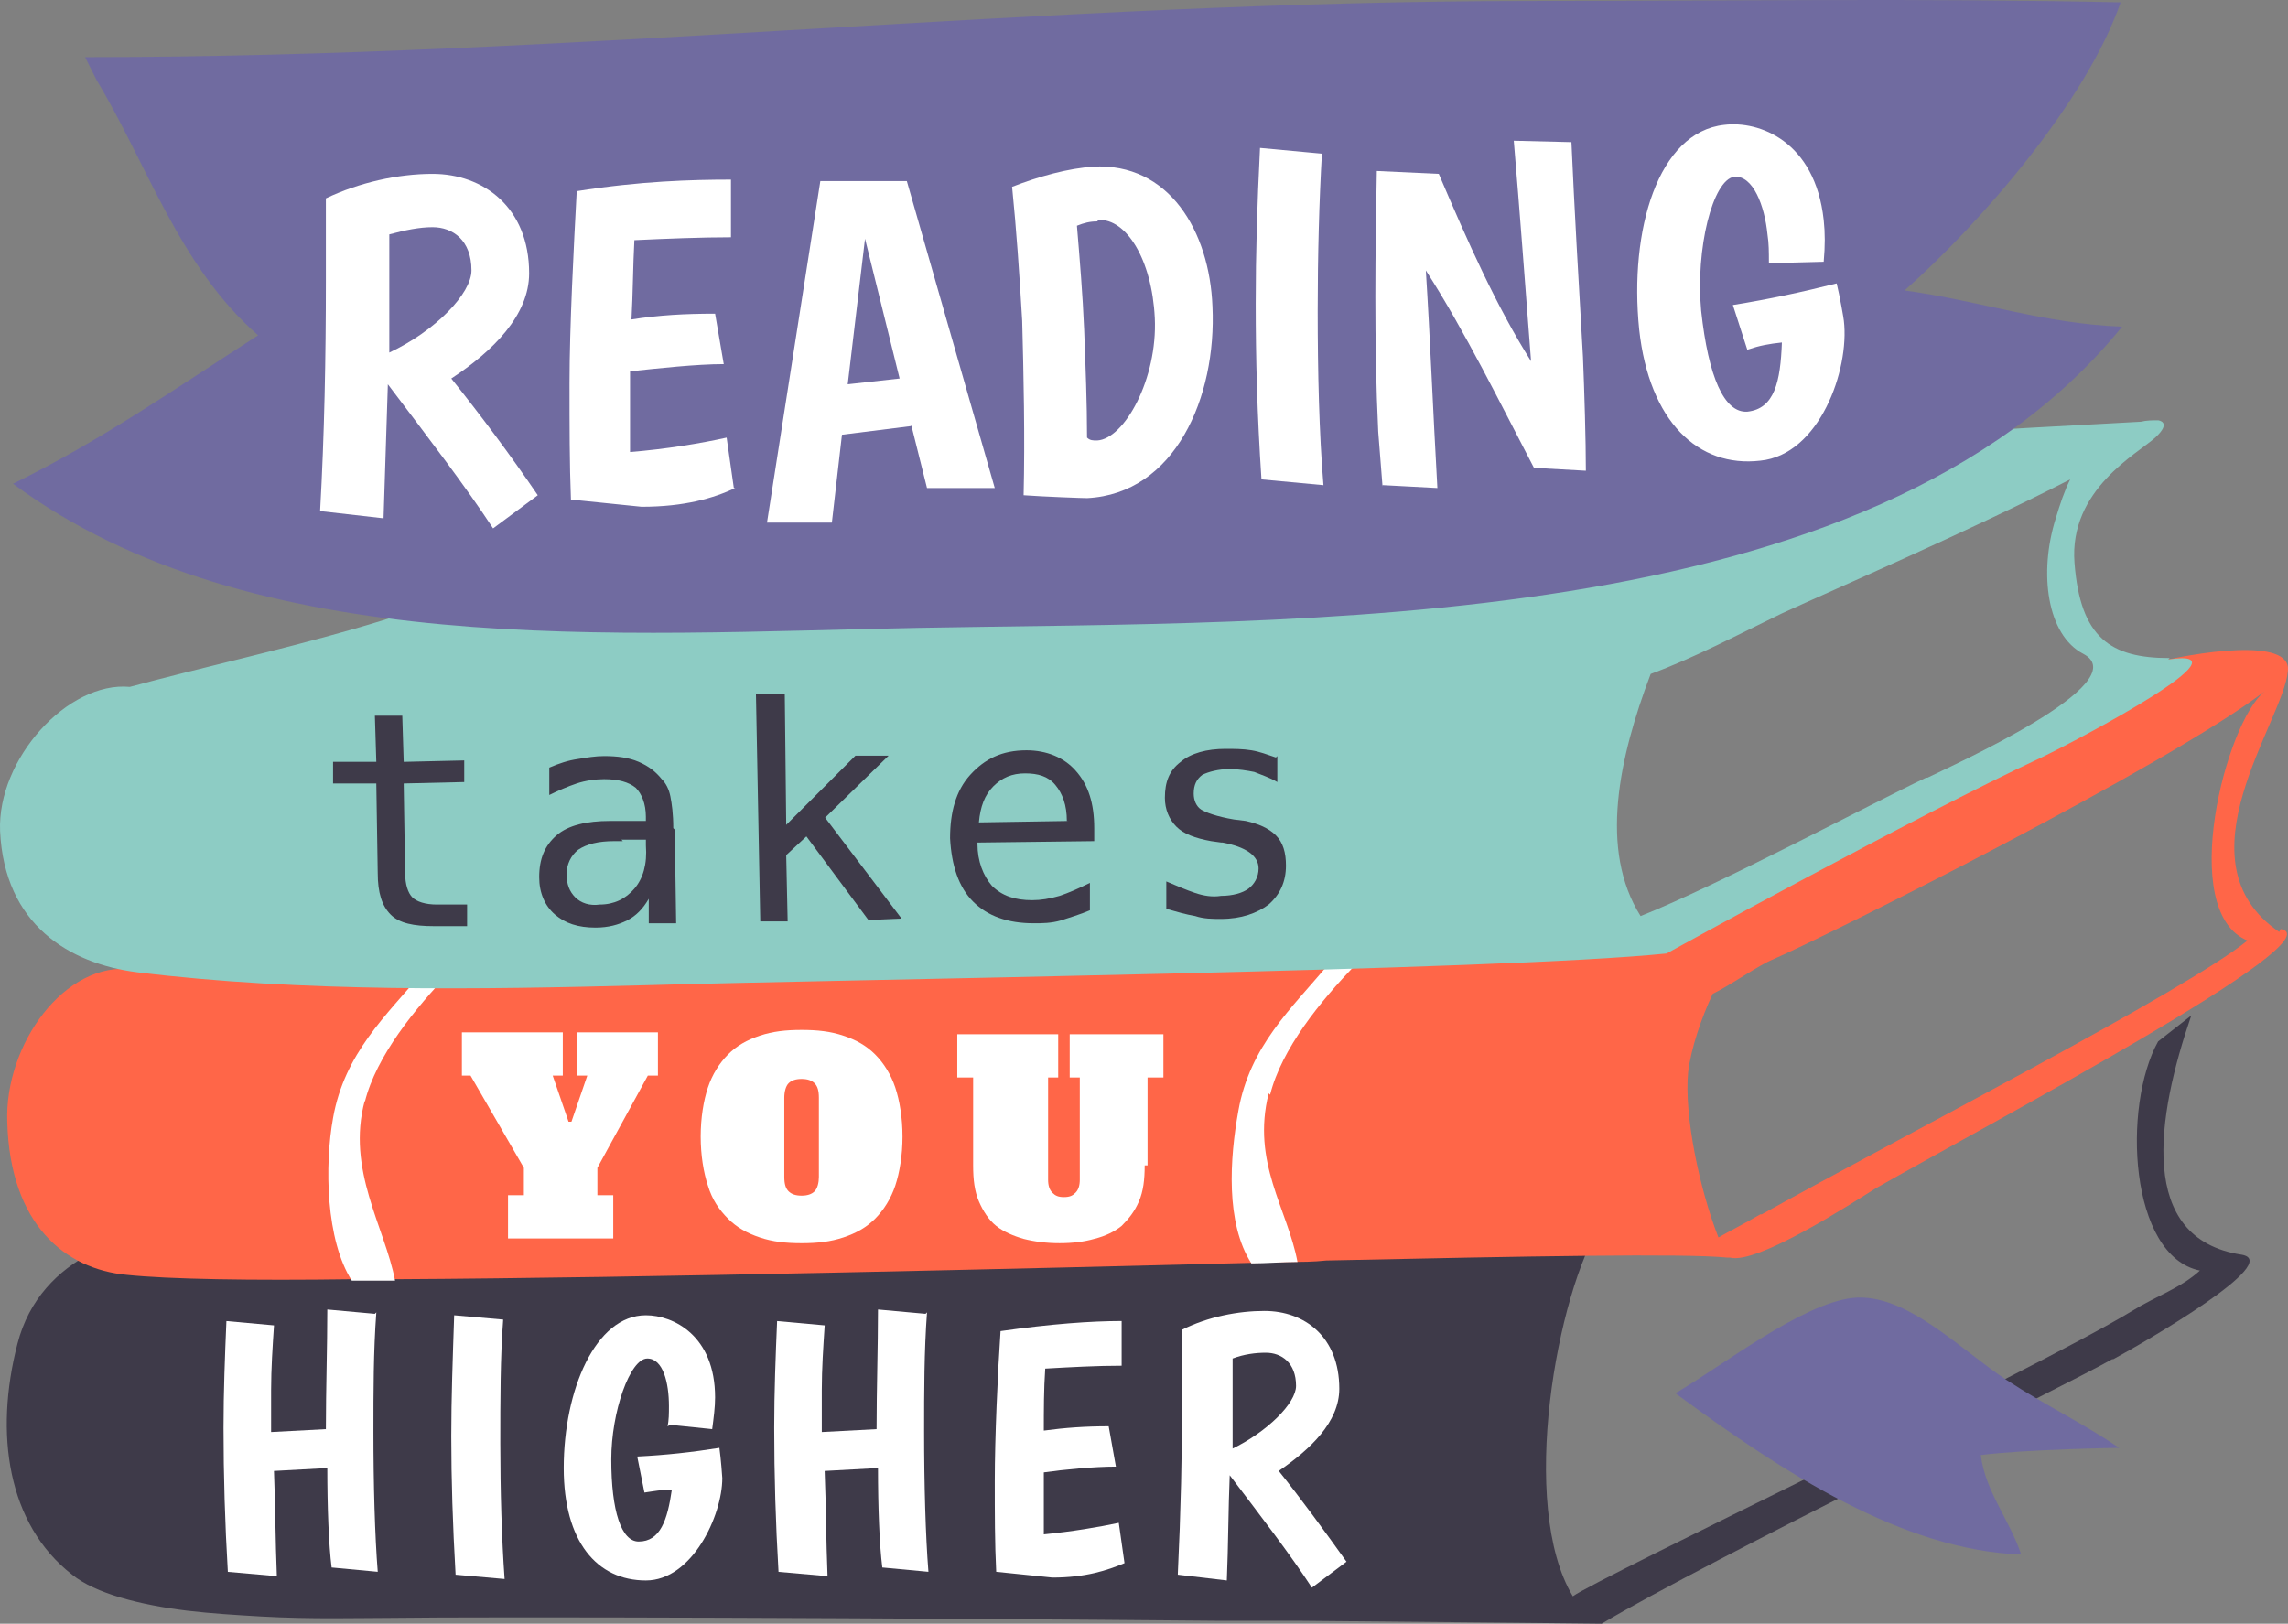 <?xml version="1.0" encoding="UTF-8" standalone="no"?>
<!-- Created with Inkscape (http://www.inkscape.org/) -->

<svg
   xmlns:dc="http://purl.org/dc/elements/1.1/"
   xmlns:cc="http://creativecommons.org/ns#"
   xmlns:rdf="http://www.w3.org/1999/02/22-rdf-syntax-ns#"
   xmlns:svg="http://www.w3.org/2000/svg"
   xmlns="http://www.w3.org/2000/svg"
   xmlns:sodipodi="http://sodipodi.sourceforge.net/DTD/sodipodi-0.dtd"
   xmlns:inkscape="http://www.inkscape.org/namespaces/inkscape"
   width="1400mm"
   height="993.797mm"
   viewBox="0 0 1400 993.797"
   version="1.1"
   id="svg9245"
   inkscape:version="0.92.3 (2405546, 2018-03-11)"
   sodipodi:docname="9508.svg">
  <rect x="0" y="0" width="1400" height="993.797" fill="#808080" stroke="none"/>
  <defs
     id="defs9239" />
  <sodipodi:namedview
     id="base"
     pagecolor="#ffffff"
     bordercolor="#666666"
     borderopacity="1.0"
     inkscape:pageopacity="0.0"
     inkscape:pageshadow="2"
     inkscape:zoom="0.021875"
     inkscape:cx="15957.355"
     inkscape:cy="-5026.2406"
     inkscape:document-units="mm"
     inkscape:current-layer="layer1"
     showgrid="false"
     fit-margin-top="0"
     fit-margin-left="0"
     fit-margin-right="0"
     fit-margin-bottom="0"
     inkscape:window-width="1280"
     inkscape:window-height="657"
     inkscape:window-x="-8"
     inkscape:window-y="-8"
     inkscape:window-maximized="1" />
  <g
     inkscape:label="Layer 1"
     inkscape:groupmode="layer"
     id="layer1"
     transform="translate(2767.182,342.798)">
    <path
       style="clip-rule:evenodd;fill:#3e3a49;fill-rule:nonzero;stroke-width:0.882;image-rendering:optimizeQuality;shape-rendering:geometricPrecision;text-rendering:geometricPrecision"
       inkscape:connector-curvature="0"
       id="path2581"
       d="m -1473.999,488.694 c -30.873,17.642 -249.629,124.375 -313.139,162.305 0,0 -78.506,-0.868 -184.357,-1.771 -15.878,0 -32.637,0 -49.394,0 -194.06,-1.771 -447.221,-2.639 -508.082,-1.771 -18.524,0 -47.633,0.868 -78.506,-0.868 -14.996,-0.868 -29.991,-1.771 -44.987,-3.528 -29.109,-3.528 -56.454,-10.585 -70.567,-22.052 -39.694,-30.873 -47.633,-86.445 -33.52,-141.135 14.114,-55.572 72.332,-69.685 100.559,-68.803 14.995,0.868 32.637,1.771 52.043,1.771 h 2.639 c 19.406,0 41.458,0.868 65.275,0.868 v 0 c 151.716,0 375.768,-5.293 540.716,-7.939 21.17,0 187.886,-1.771 208.174,0 -27.345,42.34 -51.161,172.89 -17.642,228.462 14.114,-10.585 279.62,-136.724 342.248,-174.654 14.114,-8.821 29.991,-14.113 41.458,-24.699 -43.223,-8.821 -47.633,-100.559 -25.581,-140.249 l 20.288,-15.878 c -21.17,61.743 -33.52,136.721 30.873,146.424 25.581,4.41 -58.218,52.926 -79.388,64.393 z"
       class="fil9" />
    <path
       style="clip-rule:evenodd;fill:#706ba0;fill-rule:nonzero;stroke-width:0.882;image-rendering:optimizeQuality;shape-rendering:geometricPrecision;text-rendering:geometricPrecision"
       inkscape:connector-curvature="0"
       id="path2583"
       d="m -1740.388,508.982 c 28.227,-16.76 75.86,-53.808 106.733,-57.336 32.637,-3.528 66.157,31.755 94.384,50.279 22.931,14.996 46.747,26.463 68.8,41.458 0,0 -57.336,0.868 -84.677,4.41 2.639,22.052 17.642,39.694 24.695,60.864 -72.328,-2.639 -144.66,-49.397 -211.699,-98.794 v 0 z"
       class="fil15" />
    <path
       style="clip-rule:evenodd;fill:#ff6648;fill-rule:nonzero;stroke-width:0.882;image-rendering:optimizeQuality;shape-rendering:geometricPrecision;text-rendering:geometricPrecision"
       inkscape:connector-curvature="0"
       id="path2585"
       d="m -1690.108,400.485 c -10.585,6.175 -19.406,10.585 -25.581,14.113 -11.467,-29.109 -21.17,-74.978 -18.524,-101.437 1.771,-14.113 7.939,-32.637 14.996,-47.633 12.349,-6.175 28.227,-17.642 37.048,-21.17 34.402,-14.996 240.808,-118.2 300.79,-164.069 -23.817,18.524 -53.808,134.96 -10.585,152.602 -37.93,30.873 -213.463,120.843 -297.262,167.594 z m 317.55,-172.887 c -63.511,-43.223 2.639,-128.786 5.293,-159.659 2.639,-21.17 -57.336,-11.467 -84.681,-4.41 l -258.45,148.192 c -15.878,7.057 -35.284,14.113 -52.043,22.934 0.868,0.868 1.771,1.771 2.639,2.639 -72.332,2.639 -176.418,7.939 -200.235,8.821 -1.771,0 -2.639,0 -4.41,0 -4.41,0 -10.585,0 -17.642,0.868 -81.149,2.639 -329.899,4.41 -508.082,4.41 -6.175,0 -11.464,0 -16.756,0 -100.559,0 -175.536,0 -179.065,-0.868 -41.458,-5.293 -78.506,45.869 -76.742,93.498 1.771,62.629 35.284,89.973 73.214,93.502 25.581,2.639 74.978,3.528 139.371,2.639 8.821,0 17.642,0 26.463,0 152.599,-0.868 372.24,-6.175 545.126,-10.585 7.939,0 14.996,0 22.934,-0.868 123.493,-2.639 219.641,-4.41 245.222,-1.771 0.868,0 0.868,0 1.771,0 16.76,4.41 74.978,-33.52 89.091,-42.34 67.921,-38.812 283.148,-152.599 247.864,-158.773 z"
       class="fil12" />
    <path
       style="clip-rule:evenodd;fill:#ffffff;fill-rule:nonzero;stroke-width:0.882;image-rendering:optimizeQuality;shape-rendering:geometricPrecision;text-rendering:geometricPrecision"
       inkscape:connector-curvature="0"
       id="path2587"
       d="m -2543.967,331.681 c 7.057,-28.223 30.873,-57.333 52.04,-79.385 h -16.756 c -22.052,26.463 -47.633,49.397 -54.69,89.088 -5.293,29.109 -4.41,74.978 11.467,99.676 8.821,0 17.642,0 26.463,0 -6.175,-32.637 -29.991,-67.921 -18.524,-110.262 z"
       class="fil0" />
    <path
       style="clip-rule:evenodd;fill:#ffffff;fill-rule:nonzero;stroke-width:0.882;image-rendering:optimizeQuality;shape-rendering:geometricPrecision;text-rendering:geometricPrecision"
       inkscape:connector-curvature="0"
       id="path2589"
       d="m -1990.02,327.271 c 7.057,-28.223 30.873,-57.333 52.044,-79.385 h -16.76 c -22.052,26.463 -47.633,49.397 -54.69,89.088 -5.293,29.109 -7.939,68.803 7.939,93.502 8.821,0 19.406,-0.868 28.227,-0.868 -6.175,-32.637 -28.227,-60.864 -17.642,-103.205 z"
       class="fil0" />
    <path
       style="clip-rule:evenodd;fill:#8dccc4;fill-rule:nonzero;stroke-width:0.882;image-rendering:optimizeQuality;shape-rendering:geometricPrecision;text-rendering:geometricPrecision"
       inkscape:connector-curvature="0"
       id="path2591"
       d="m -1588.668,133.214 c -31.755,14.996 -127.903,66.157 -174.654,84.681 -25.581,-40.576 -13.231,-97.03 6.175,-148.192 26.463,-9.703 54.69,-24.699 80.27,-37.048 32.637,-14.996 118.2,-52.043 176.415,-82.035 -3.528,7.057 -6.175,14.996 -8.821,23.816 -10.585,33.52 -5.293,71.449 16.76,82.917 33.52,17.642 -81.149,68.803 -95.263,75.86 z m 149.07,-73.214 c -36.166,0 -54.69,-12.349 -58.218,-58.218 -3.528,-44.987 38.812,-67.039 49.397,-76.742 10.585,-9.703 1.771,-10.585 1.771,-10.585 -3.528,0 -7.057,0 -10.585,0.868 -120.843,6.175 -756.828,44.105 -818.575,49.397 -56.454,4.41 -97.912,-6.175 -148.191,25.581 -71.45,44.987 -179.061,64.393 -263.742,87.327 -37.93,-3.528 -81.153,44.105 -79.388,88.209 2.639,57.336 42.34,81.153 83.799,86.445 100.558,12.349 209.935,10.585 311.375,7.939 119.965,-3.528 521.313,-8.821 624.518,-19.406 0,0 151.72,-83.799 229.341,-119.965 23.817,-11.467 130.55,-67.921 77.624,-59.982 z"
       class="fil11" />
    <path
       style="clip-rule:evenodd;fill:#3e3a49;fill-rule:nonzero;stroke-width:0.882;image-rendering:optimizeQuality;shape-rendering:geometricPrecision;text-rendering:geometricPrecision"
       inkscape:connector-curvature="0"
       id="path2593"
       d="m -2521.032,95.284 0.868,28.227 37.044,-0.868 v 13.231 l -37.044,0.868 0.868,54.69 c 0,7.057 1.771,12.349 4.41,14.996 2.639,2.639 7.939,4.41 14.996,4.41 h 18.52 v 13.231 h -20.285 c -12.349,0 -21.17,-1.771 -26.463,-7.057 -5.293,-5.293 -7.939,-13.231 -7.939,-25.581 l -0.868,-54.69 h -26.463 v -13.231 h 26.463 l -0.868,-28.227 z"
       class="fil9" />
    <path
       style="clip-rule:evenodd;fill:#3e3a49;fill-rule:nonzero;stroke-width:0.882;image-rendering:optimizeQuality;shape-rendering:geometricPrecision;text-rendering:geometricPrecision"
       inkscape:connector-curvature="0"
       id="path2595"
       d="m -2386.076,172.026 h -5.293 c -9.703,0 -16.76,1.771 -22.052,5.293 -4.41,3.528 -7.057,8.821 -7.057,14.996 0,6.175 1.771,10.585 5.293,14.113 3.528,3.528 8.821,5.293 14.996,4.41 8.821,0 15.878,-3.528 21.17,-9.703 5.293,-6.175 7.939,-14.996 7.057,-26.463 v -3.528 h -14.996 z m 31.755,-7.057 0.868,57.336 h -16.76 v -14.996 c -3.528,6.175 -7.939,10.585 -13.231,13.231 -5.293,2.639 -11.467,4.41 -19.406,4.41 -10.585,0 -18.524,-2.639 -24.698,-7.939 -6.175,-5.293 -9.703,-13.231 -9.703,-22.934 0,-11.467 3.528,-19.406 10.585,-25.581 7.057,-6.175 18.524,-8.821 32.638,-8.821 h 22.052 v -2.639 c 0,-7.939 -2.639,-14.113 -6.175,-17.642 -4.41,-3.528 -10.585,-5.293 -19.406,-5.293 -5.293,0 -11.467,0.868 -16.76,2.639 -5.293,1.771 -11.467,4.41 -16.76,7.057 v -16.76 c 6.175,-2.639 11.467,-4.41 17.642,-5.293 5.293,-0.868 10.585,-1.771 15.878,-1.771 7.939,0 14.996,0.868 21.17,3.528 6.175,2.639 10.585,6.175 14.114,10.585 2.639,2.639 4.41,6.175 5.293,10.585 0.868,4.41 1.771,10.585 1.771,19.406 z"
       class="fil9" />
    <polygon
       transform="matrix(0.882,0,0,0.882,-8326.041,-2353.387)"
       style="clip-rule:evenodd;fill:#3e3a49;fill-rule:nonzero;image-rendering:optimizeQuality;shape-rendering:geometricPrecision;text-rendering:geometricPrecision"
       id="polygon2597"
       points="6848,2873 6849,2919 6830,2919 6827,2761 6847,2761 6848,2852 6896,2804 6919,2804 6875,2847 6928,2917 6905,2918 6862,2860 "
       class="fil9" />
    <path
       style="clip-rule:evenodd;fill:#3e3a49;fill-rule:nonzero;stroke-width:0.882;image-rendering:optimizeQuality;shape-rendering:geometricPrecision;text-rendering:geometricPrecision"
       inkscape:connector-curvature="0"
       id="path2599"
       d="m -2114.391,159.677 c 0,-9.703 -2.639,-16.76 -7.057,-22.052 -4.41,-5.293 -10.585,-7.057 -18.524,-7.057 -7.939,0 -14.114,2.639 -19.406,7.939 -5.293,5.293 -7.939,12.349 -8.821,22.052 l 54.69,-0.868 z m 16.76,4.41 v 7.939 l -71.45,0.868 v 0.868 c 0,10.585 3.528,19.406 8.821,25.581 6.175,6.175 14.113,8.821 24.699,8.821 5.293,0 10.585,-0.868 16.76,-2.639 5.293,-1.771 11.467,-4.41 18.524,-7.939 v 16.76 c -6.175,2.639 -12.349,4.41 -17.642,6.175 -6.175,1.771 -11.467,1.771 -16.76,1.771 -15.878,0 -28.227,-4.41 -37.048,-13.231 -8.821,-8.821 -13.231,-22.052 -14.114,-38.812 0,-15.878 3.528,-29.109 12.349,-38.812 8.821,-9.703 19.406,-14.996 34.402,-14.996 12.349,0 22.934,4.41 29.991,12.349 7.939,8.821 11.467,20.288 11.467,35.284 z"
       class="fil9" />
    <path
       style="clip-rule:evenodd;fill:#3e3a49;fill-rule:nonzero;stroke-width:0.882;image-rendering:optimizeQuality;shape-rendering:geometricPrecision;text-rendering:geometricPrecision"
       inkscape:connector-curvature="0"
       id="path2601"
       d="m -1985.609,119.983 v 15.878 c -4.41,-2.639 -9.703,-4.41 -14.114,-6.175 -4.41,-0.868 -9.703,-1.771 -14.996,-1.771 -7.053,0 -13.228,1.771 -16.756,3.528 -3.528,2.639 -5.293,6.175 -5.293,11.467 0,4.41 1.771,7.939 4.41,9.703 2.639,1.771 9.703,4.41 20.285,6.175 l 7.057,0.868 c 7.939,1.771 14.113,4.41 18.524,8.821 4.41,4.41 6.175,10.585 6.175,18.524 0,9.703 -3.528,17.642 -10.585,23.816 -7.057,5.293 -16.76,8.821 -29.105,8.821 -5.293,0 -10.585,0 -15.878,-1.771 -5.293,-0.868 -11.467,-2.639 -17.642,-4.41 v -16.76 c 6.175,2.639 12.349,5.293 17.642,7.057 5.293,1.771 10.585,2.639 15.878,1.771 7.053,0 13.228,-1.771 16.756,-4.41 3.528,-2.639 6.175,-7.057 6.175,-12.349 0,-7.939 -7.939,-13.231 -22.049,-15.878 h -0.868 l -6.175,-0.868 c -9.703,-1.771 -16.76,-4.41 -21.17,-8.821 -4.41,-4.41 -7.057,-10.585 -7.057,-17.642 0,-9.703 2.639,-16.76 9.703,-22.052 6.175,-5.293 15.878,-7.939 27.341,-7.939 5.293,0 10.585,0 15.878,0.868 5.293,0.868 9.703,2.639 14.996,4.41 z"
       class="fil9" />
    <polygon
       transform="matrix(0.882,0,0,0.882,-8326.041,-2353.387)"
       style="clip-rule:evenodd;fill:#ffffff;fill-rule:nonzero;image-rendering:optimizeQuality;shape-rendering:geometricPrecision;text-rendering:geometricPrecision"
       id="polygon2603"
       points="6752,3026 6717,3090 6717,3109 6728,3109 6728,3139 6655,3139 6655,3109 6666,3109 6666,3090 6629,3026 6623,3026 6623,2996 6693,2996 6693,3026 6686,3026 6697,3058 6699,3058 6710,3026 6703,3026 6703,2996 6759,2996 6759,3026 "
       class="fil0" />
    <path
       style="clip-rule:evenodd;fill:#ffffff;fill-rule:nonzero;stroke-width:0.882;image-rendering:optimizeQuality;shape-rendering:geometricPrecision;text-rendering:geometricPrecision"
       inkscape:connector-curvature="0"
       id="path2605"
       d="m -2276.696,389.017 c 3.528,0 6.175,-0.868 7.939,-2.639 1.771,-1.771 2.639,-5.293 2.639,-8.821 v -48.515 c 0,-4.41 -0.868,-7.053 -2.639,-8.817 -1.771,-1.771 -4.41,-2.639 -7.939,-2.639 -3.528,0 -6.175,0.868 -7.939,2.639 -1.771,1.771 -2.639,5.289 -2.639,8.817 v 48.515 c 0,4.41 0.868,7.057 2.639,8.821 1.771,1.771 4.41,2.639 7.939,2.639 z m 61.746,-36.166 c 0,11.467 -1.771,22.052 -4.41,29.991 -2.639,7.939 -7.057,14.996 -12.349,20.288 -5.293,5.293 -11.467,8.821 -19.406,11.467 -7.939,2.639 -15.878,3.528 -25.581,3.528 -9.703,0 -17.642,-0.868 -25.581,-3.528 -7.939,-2.639 -14.114,-6.175 -19.406,-11.467 -5.293,-5.293 -9.703,-11.467 -12.349,-20.288 -2.639,-7.939 -4.41,-18.524 -4.41,-29.991 0,-11.467 1.771,-22.052 4.41,-29.991 2.639,-7.935 7.057,-14.992 12.349,-20.285 5.293,-5.293 11.467,-8.821 19.406,-11.467 7.939,-2.639 15.878,-3.528 25.581,-3.528 9.703,0 17.642,0.868 25.581,3.528 7.939,2.639 14.114,6.175 19.406,11.467 5.293,5.293 9.703,12.349 12.349,20.285 2.639,7.939 4.41,18.524 4.41,29.991 z"
       class="fil0" />
    <path
       style="clip-rule:evenodd;fill:#ffffff;fill-rule:nonzero;stroke-width:0.882;image-rendering:optimizeQuality;shape-rendering:geometricPrecision;text-rendering:geometricPrecision"
       inkscape:connector-curvature="0"
       id="path2607"
       d="m -2066.758,370.493 c 0,8.821 -0.868,15.878 -3.528,22.052 -2.639,6.175 -6.175,10.585 -10.585,14.996 -4.41,3.528 -9.703,6.175 -16.76,7.939 -6.175,1.771 -13.231,2.639 -21.17,2.639 -7.939,0 -14.996,-0.868 -22.052,-2.639 -6.175,-1.771 -12.349,-4.41 -16.76,-7.939 -4.41,-3.528 -7.939,-8.821 -10.585,-14.996 -2.639,-6.175 -3.528,-13.231 -3.528,-22.052 V 316.689 h -9.703 v -26.463 h 61.746 v 26.463 h -6.175 v 62.625 c 0,3.528 0.868,6.175 2.639,7.939 1.771,1.771 3.528,2.639 7.057,2.639 3.528,0 5.293,-0.868 7.057,-2.639 1.771,-1.771 2.639,-4.41 2.639,-7.939 V 316.689 h -6.175 v -26.463 h 57.336 v 26.463 h -9.703 v 53.804 z"
       class="fil0" />
    <path
       style="clip-rule:evenodd;fill:#ffffff;fill-rule:nonzero;stroke-width:0.882;image-rendering:optimizeQuality;shape-rendering:geometricPrecision;text-rendering:geometricPrecision"
       inkscape:connector-curvature="0"
       id="path2609"
       d="m -2536.91,460.467 c -1.771,23.816 -1.771,48.515 -1.771,73.214 0,31.755 0.868,63.511 2.639,85.563 l -28.227,-2.639 c -1.771,-14.113 -2.639,-37.048 -2.639,-60.864 l -32.638,1.771 c 0.868,21.17 0.868,42.34 1.771,64.393 l -29.991,-2.639 c -1.771,-29.991 -2.639,-59.1 -2.639,-88.209 0,-22.052 0.868,-44.105 1.771,-65.275 l 29.109,2.639 c -0.868,13.231 -1.771,26.463 -1.771,39.694 0,7.939 0,17.642 0,25.581 l 33.52,-1.771 c 0,-24.699 0.868,-50.279 0.868,-73.214 l 29.109,2.639 z"
       class="fil0" />
    <path
       style="clip-rule:evenodd;fill:#ffffff;fill-rule:nonzero;stroke-width:0.882;image-rendering:optimizeQuality;shape-rendering:geometricPrecision;text-rendering:geometricPrecision"
       inkscape:connector-curvature="0"
       id="path2611"
       d="m -2459.289,464.877 c -1.771,22.934 -1.771,49.397 -1.771,75.86 0,29.109 0.868,58.218 2.639,82.917 l -29.991,-2.639 c -1.771,-30.873 -2.639,-58.218 -2.639,-84.681 0,-23.816 0.868,-46.751 1.771,-74.096 z"
       class="fil0" />
    <path
       style="clip-rule:evenodd;fill:#ffffff;fill-rule:nonzero;stroke-width:0.882;image-rendering:optimizeQuality;shape-rendering:geometricPrecision;text-rendering:geometricPrecision"
       inkscape:connector-curvature="0"
       id="path2613"
       d="m -2358.731,530.152 c 0.868,-3.528 0.868,-7.939 0.868,-12.349 0,-14.113 -3.528,-29.109 -13.231,-29.109 -10.585,0 -22.052,32.637 -22.052,61.746 0,31.755 6.175,50.279 16.76,50.279 13.231,0 17.642,-13.231 20.288,-31.755 -6.175,0 -10.585,0.868 -16.76,1.771 l -4.41,-22.052 c 17.642,-0.868 33.52,-2.639 50.279,-5.293 0.868,6.175 1.771,17.642 1.771,18.524 0,22.934 -18.524,62.629 -46.751,62.629 -29.991,0 -50.279,-23.817 -50.279,-68.803 0,-47.633 19.406,-93.502 50.279,-93.502 16.76,0 42.34,12.349 42.34,50.279 0,6.175 -0.868,12.349 -1.771,19.406 l -25.581,-2.639 z"
       class="fil0" />
    <path
       style="clip-rule:evenodd;fill:#ffffff;fill-rule:nonzero;stroke-width:0.882;image-rendering:optimizeQuality;shape-rendering:geometricPrecision;text-rendering:geometricPrecision"
       inkscape:connector-curvature="0"
       id="path2615"
       d="m -2199.954,460.467 c -1.771,23.816 -1.771,48.515 -1.771,73.214 0,31.755 0.868,63.511 2.639,85.563 l -28.227,-2.639 c -1.771,-14.113 -2.639,-37.048 -2.639,-60.864 l -32.637,1.771 c 0.868,21.17 0.868,42.34 1.771,64.393 l -29.991,-2.639 c -1.771,-29.991 -2.639,-59.1 -2.639,-88.209 0,-22.052 0.868,-44.105 1.771,-65.275 l 29.109,2.639 c -0.868,13.231 -1.771,26.463 -1.771,39.694 0,7.939 0,17.642 0,25.581 l 33.52,-1.771 c 0,-24.699 0.868,-50.279 0.868,-73.214 l 29.109,2.639 z"
       class="fil0" />
    <path
       style="clip-rule:evenodd;fill:#ffffff;fill-rule:nonzero;stroke-width:0.882;image-rendering:optimizeQuality;shape-rendering:geometricPrecision;text-rendering:geometricPrecision"
       inkscape:connector-curvature="0"
       id="path2617"
       d="m -2079.108,613.951 c -10.585,4.41 -23.817,8.821 -44.105,8.821 l -34.402,-3.528 c -0.868,-17.642 -0.868,-35.284 -0.868,-55.572 0,-26.463 1.771,-66.157 3.528,-91.738 30.873,-4.41 55.572,-6.175 74.096,-6.175 v 27.345 c -14.996,0 -30.873,0.868 -46.751,1.771 -0.868,12.349 -0.868,25.581 -0.868,37.93 13.231,-1.771 25.581,-2.639 39.694,-2.639 l 4.41,24.699 c -13.231,0 -31.755,1.771 -44.105,3.528 0,15.878 0,26.463 0,37.93 17.642,-1.771 33.52,-4.41 45.869,-7.057 z"
       class="fil0" />
    <path
       style="clip-rule:evenodd;fill:#ffffff;fill-rule:nonzero;stroke-width:0.882;image-rendering:optimizeQuality;shape-rendering:geometricPrecision;text-rendering:geometricPrecision"
       inkscape:connector-curvature="0"
       id="path2619"
       d="m -2013.836,544.266 c 22.052,-10.585 39.694,-28.227 39.694,-38.812 0,-14.113 -8.821,-20.288 -18.524,-20.288 -6.175,0 -13.231,0.868 -20.288,3.528 0,18.524 0,37.048 0,55.572 z m -32.634,75.86 c 1.771,-37.048 2.639,-73.214 2.639,-110.262 0,-13.231 0,-26.463 0,-38.812 15.878,-7.939 34.398,-11.467 50.276,-11.467 24.699,0 45.869,15.878 45.869,47.633 0,20.288 -17.642,37.048 -37.048,50.279 14.114,17.642 28.227,37.048 41.458,55.572 l -21.17,15.878 c -13.231,-20.288 -30.873,-43.223 -50.279,-68.803 -0.868,20.288 -0.868,43.223 -1.771,64.393 l -29.988,-3.528 z"
       class="fil0" />
    <path
       style="clip-rule:evenodd;fill:#706ba0;fill-rule:nonzero;stroke-width:0.882;image-rendering:optimizeQuality;shape-rendering:geometricPrecision;text-rendering:geometricPrecision"
       inkscape:connector-curvature="0"
       id="path2621"
       d="m -1601.899,-164.93 c 46.751,-41.458 111.14,-115.554 132.31,-176.418 -119.079,-2.639 -239.926,-0.868 -359.008,-0.868 -299.026,0 -587.47,34.402 -886.496,34.402 l 7.057,14.113 c 30.873,51.161 50.279,113.79 98.794,156.127 -52.044,33.52 -96.148,64.393 -149.956,90.856 146.427,108.497 369.593,91.738 553.951,88.209 232.869,-4.41 582.178,6.175 736.54,-184.357 -47.633,-1.771 -87.324,-15.878 -132.31,-22.049 z"
       class="fil15" />
    <path
       style="clip-rule:evenodd;fill:#ffffff;fill-rule:nonzero;stroke-width:0.882;image-rendering:optimizeQuality;shape-rendering:geometricPrecision;text-rendering:geometricPrecision"
       inkscape:connector-curvature="0"
       id="path2623"
       d="m -2528.971,-127.003 c 28.227,-13.231 50.276,-36.162 50.276,-50.276 0,-18.524 -11.467,-26.463 -23.813,-26.463 -7.939,0 -16.76,1.771 -26.463,4.41 0,23.817 0,47.63 0,71.446 z m -42.34,97.03 c 2.639,-46.751 3.528,-94.384 3.528,-141.131 0,-16.76 0,-33.52 0,-50.279 20.288,-9.703 44.105,-14.996 65.275,-14.996 30.87,0 59.097,20.288 59.097,60.864 0,25.577 -22.052,47.63 -47.633,64.389 17.642,22.052 36.166,46.751 52.925,71.449 l -27.345,20.288 c -16.76,-25.581 -39.691,-55.572 -64.389,-88.209 -0.868,26.463 -1.771,54.69 -2.639,82.035 z"
       class="fil0" />
    <path
       style="clip-rule:evenodd;fill:#ffffff;fill-rule:nonzero;stroke-width:0.882;image-rendering:optimizeQuality;shape-rendering:geometricPrecision;text-rendering:geometricPrecision"
       inkscape:connector-curvature="0"
       id="path2625"
       d="m -2317.273,-44.087 c -13.231,6.175 -30.873,11.467 -57.336,11.467 l -43.222,-4.41 c -0.868,-22.052 -0.868,-44.987 -0.868,-71.449 0,-33.52 2.639,-84.677 4.41,-117.315 38.812,-6.175 70.567,-7.057 94.384,-7.057 v 35.284 c -18.524,0 -39.694,0.868 -59.1,1.771 -0.868,15.878 -0.868,32.637 -1.771,48.512 16.76,-2.639 32.637,-3.528 51.161,-3.528 l 5.293,30.873 c -16.76,0 -40.576,2.639 -57.336,4.41 0,19.406 0,34.402 0,49.397 22.052,-1.771 43.222,-5.293 59.1,-8.821 l 4.41,30.873 z"
       class="fil0" />
    <path
       style="clip-rule:evenodd;fill:#ffffff;fill-rule:nonzero;stroke-width:0.882;image-rendering:optimizeQuality;shape-rendering:geometricPrecision;text-rendering:geometricPrecision"
       inkscape:connector-curvature="0"
       id="path2627"
       d="m -2248.469,-107.597 31.755,-3.528 -21.17,-85.559 z m 38.812,25.581 -42.34,5.293 -6.175,53.808 h -39.694 l 32.638,-209.052 h 52.925 l 53.808,187.882 h -41.458 l -9.703,-38.812 z"
       class="fil0" />
    <path
       style="clip-rule:evenodd;fill:#ffffff;fill-rule:nonzero;stroke-width:0.882;image-rendering:optimizeQuality;shape-rendering:geometricPrecision;text-rendering:geometricPrecision"
       inkscape:connector-curvature="0"
       id="path2629"
       d="m -2095.867,-207.27 c -4.41,0 -7.939,0.868 -12.349,2.639 1.771,21.17 3.528,42.34 4.41,63.507 0.868,22.934 1.771,44.987 1.771,66.157 1.771,1.771 3.528,1.771 6.175,1.771 16.76,-0.868 37.048,-37.93 35.284,-74.978 -1.771,-36.162 -17.642,-60.861 -34.402,-59.979 z m -2.639,-33.52 c 46.751,-2.639 71.45,39.694 73.214,85.559 2.639,55.572 -22.934,114.672 -76.742,117.318 -2.639,0 -26.463,-0.868 -38.812,-1.771 0.868,-35.284 0,-74.096 -0.868,-106.733 -1.771,-29.988 -3.528,-55.568 -6.175,-82.031 15.878,-6.175 34.402,-11.467 50.279,-12.349 z"
       class="fil0" />
    <path
       style="clip-rule:evenodd;fill:#ffffff;fill-rule:nonzero;stroke-width:0.882;image-rendering:optimizeQuality;shape-rendering:geometricPrecision;text-rendering:geometricPrecision"
       inkscape:connector-curvature="0"
       id="path2631"
       d="m -1958.264,-249.611 c -1.771,29.991 -2.639,63.511 -2.639,97.027 0,37.048 0.868,74.978 3.528,106.733 l -37.93,-3.528 c -2.639,-39.694 -3.528,-74.096 -3.528,-107.615 0,-30.87 0.868,-59.979 2.639,-95.263 l 37.93,3.528 z"
       class="fil0" />
    <path
       style="clip-rule:evenodd;fill:#ffffff;fill-rule:nonzero;stroke-width:0.882;image-rendering:optimizeQuality;shape-rendering:geometricPrecision;text-rendering:geometricPrecision"
       inkscape:connector-curvature="0"
       id="path2633"
       d="m -1921.217,-44.969 c -0.868,-11.467 -1.771,-22.934 -2.639,-33.52 -2.639,-54.69 -1.771,-112.904 -0.868,-159.655 l 37.93,1.771 c 17.642,41.458 35.284,81.149 56.454,114.669 -3.528,-45.865 -7.057,-93.498 -10.585,-134.957 l 35.284,0.868 c 1.771,40.576 4.41,85.563 7.057,131.428 0.868,21.17 1.771,51.161 1.771,69.685 l -31.755,-1.771 c -20.288,-38.812 -42.34,-83.799 -66.157,-120.843 2.639,41.455 4.41,86.442 7.057,133.192 l -33.52,-1.771 z"
       class="fil0" />
    <path
       style="clip-rule:evenodd;fill:#ffffff;fill-rule:nonzero;stroke-width:0.882;image-rendering:optimizeQuality;shape-rendering:geometricPrecision;text-rendering:geometricPrecision"
       inkscape:connector-curvature="0"
       id="path2635"
       d="m -1684.816,-183.454 c 0,-4.41 0,-10.585 -0.868,-15.878 -1.771,-17.642 -8.821,-36.166 -20.288,-35.284 -13.231,1.771 -23.817,44.105 -20.288,82.031 4.41,40.576 14.114,62.629 28.227,61.746 16.76,-1.771 20.288,-18.524 21.17,-42.34 -7.939,0.868 -13.231,1.771 -21.17,4.41 l -8.821,-27.345 c 22.052,-3.528 42.34,-7.935 63.511,-13.228 1.771,7.057 4.41,22.049 4.41,22.931 3.528,29.991 -14.995,82.035 -51.161,85.563 -37.93,4.41 -67.921,-23.816 -74.096,-80.27 -6.175,-60.861 11.467,-120.843 52.044,-125.254 21.17,-2.639 55.572,9.703 60.864,58.218 0.868,7.939 0.868,15.878 0,25.581 l -33.52,0.868 z"
       class="fil0" />
  </g>
</svg>
